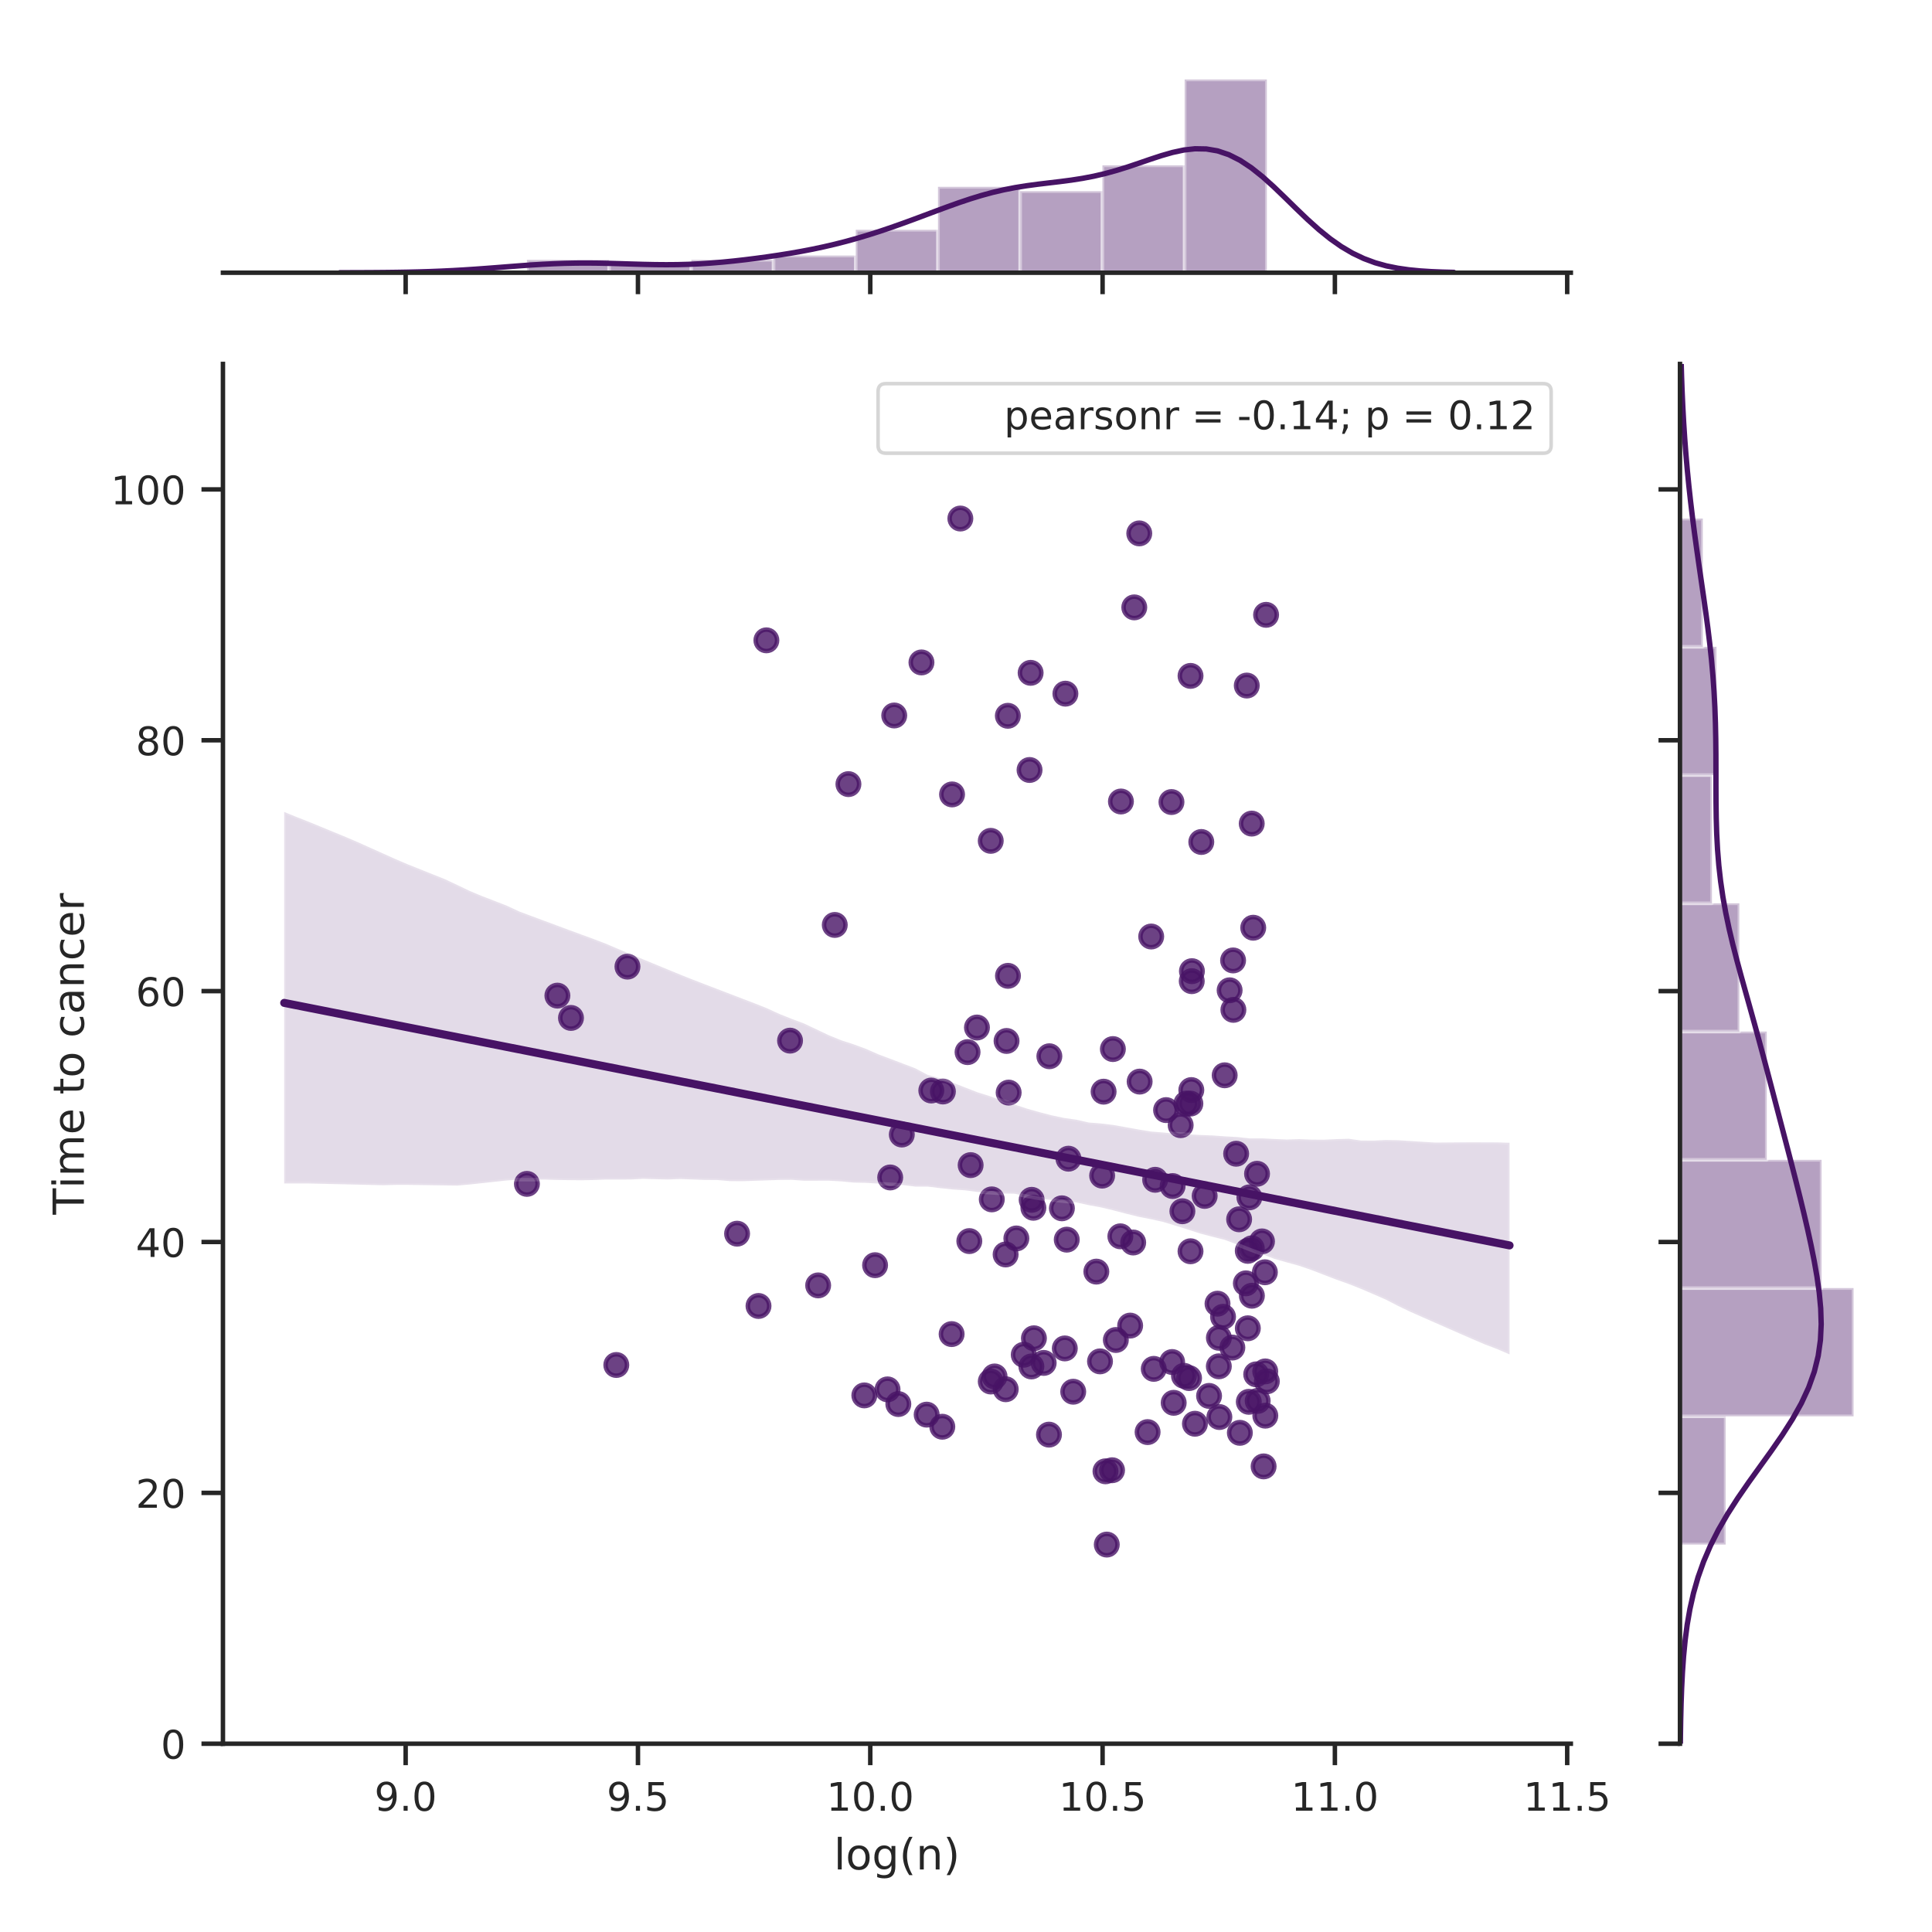 <?xml version="1.0" encoding="utf-8" standalone="no"?>
<!DOCTYPE svg PUBLIC "-//W3C//DTD SVG 1.1//EN"
  "http://www.w3.org/Graphics/SVG/1.1/DTD/svg11.dtd">
<!-- Created with matplotlib (http://matplotlib.org/) -->
<svg height="432pt" version="1.1" viewBox="0 0 432 432" width="432pt" xmlns="http://www.w3.org/2000/svg" xmlns:xlink="http://www.w3.org/1999/xlink">
 <defs>
  <style type="text/css">
*{stroke-linecap:butt;stroke-linejoin:round;}
  </style>
 </defs>
 <g id="figure_1">
  <g id="patch_1">
   <path d="M 0 432 
L 432 432 
L 432 0 
L 0 0 
z
" style="fill:#ffffff;"/>
  </g>
  <g id="axes_1">
   <g id="patch_2">
    <path d="M 49.85 389.9 
L 351.241 389.9 
L 351.241 81.383 
L 49.85 81.383 
z
" style="fill:#ffffff;"/>
   </g>
   <g id="matplotlib.axis_1">
    <g id="xtick_1">
     <g id="line2d_1">
      <defs>
       <path d="M 0 0 
L 0 4.8 
" id="m97aec07588" style="stroke:#262626;"/>
      </defs>
      <g>
       <use style="fill:#262626;stroke:#262626;" x="90.705" xlink:href="#m97aec07588" y="389.9"/>
      </g>
     </g>
     <g id="text_1">
      <!-- 9.0 -->
      <defs>
       <path d="M 10.984 1.516 
L 10.984 10.5 
Q 14.703 8.734 18.5 7.812 
Q 22.312 6.891 25.984 6.891 
Q 35.75 6.891 40.891 13.453 
Q 46.047 20.016 46.781 33.406 
Q 43.953 29.203 39.594 26.953 
Q 35.25 24.703 29.984 24.703 
Q 19.047 24.703 12.672 31.312 
Q 6.297 37.938 6.297 49.422 
Q 6.297 60.641 12.938 67.422 
Q 19.578 74.219 30.609 74.219 
Q 43.266 74.219 49.922 64.516 
Q 56.594 54.828 56.594 36.375 
Q 56.594 19.141 48.406 8.859 
Q 40.234 -1.422 26.422 -1.422 
Q 22.703 -1.422 18.891 -0.688 
Q 15.094 0.047 10.984 1.516 
z
M 30.609 32.422 
Q 37.25 32.422 41.125 36.953 
Q 45.016 41.5 45.016 49.422 
Q 45.016 57.281 41.125 61.844 
Q 37.25 66.406 30.609 66.406 
Q 23.969 66.406 20.094 61.844 
Q 16.219 57.281 16.219 49.422 
Q 16.219 41.5 20.094 36.953 
Q 23.969 32.422 30.609 32.422 
z
" id="DejaVuSans-39"/>
       <path d="M 10.688 12.406 
L 21 12.406 
L 21 0 
L 10.688 0 
z
" id="DejaVuSans-2e"/>
       <path d="M 31.781 66.406 
Q 24.172 66.406 20.328 58.906 
Q 16.5 51.422 16.5 36.375 
Q 16.5 21.391 20.328 13.891 
Q 24.172 6.391 31.781 6.391 
Q 39.453 6.391 43.281 13.891 
Q 47.125 21.391 47.125 36.375 
Q 47.125 51.422 43.281 58.906 
Q 39.453 66.406 31.781 66.406 
z
M 31.781 74.219 
Q 44.047 74.219 50.516 64.516 
Q 56.984 54.828 56.984 36.375 
Q 56.984 17.969 50.516 8.266 
Q 44.047 -1.422 31.781 -1.422 
Q 19.531 -1.422 13.062 8.266 
Q 6.594 17.969 6.594 36.375 
Q 6.594 54.828 13.062 64.516 
Q 19.531 74.219 31.781 74.219 
z
" id="DejaVuSans-30"/>
      </defs>
      <g style="fill:#262626;" transform="translate(83.707 404.887)scale(0.088 -0.088)">
       <use xlink:href="#DejaVuSans-39"/>
       <use x="63.623" xlink:href="#DejaVuSans-2e"/>
       <use x="95.41" xlink:href="#DejaVuSans-30"/>
      </g>
     </g>
    </g>
    <g id="xtick_2">
     <g id="line2d_2">
      <g>
       <use style="fill:#262626;stroke:#262626;" x="142.649" xlink:href="#m97aec07588" y="389.9"/>
      </g>
     </g>
     <g id="text_2">
      <!-- 9.5 -->
      <defs>
       <path d="M 10.797 72.906 
L 49.516 72.906 
L 49.516 64.594 
L 19.828 64.594 
L 19.828 46.734 
Q 21.969 47.469 24.109 47.828 
Q 26.266 48.188 28.422 48.188 
Q 40.625 48.188 47.75 41.5 
Q 54.891 34.812 54.891 23.391 
Q 54.891 11.625 47.562 5.094 
Q 40.234 -1.422 26.906 -1.422 
Q 22.312 -1.422 17.547 -0.641 
Q 12.797 0.141 7.719 1.703 
L 7.719 11.625 
Q 12.109 9.234 16.797 8.062 
Q 21.484 6.891 26.703 6.891 
Q 35.156 6.891 40.078 11.328 
Q 45.016 15.766 45.016 23.391 
Q 45.016 31 40.078 35.438 
Q 35.156 39.891 26.703 39.891 
Q 22.75 39.891 18.812 39.016 
Q 14.891 38.141 10.797 36.281 
z
" id="DejaVuSans-35"/>
      </defs>
      <g style="fill:#262626;" transform="translate(135.652 404.887)scale(0.088 -0.088)">
       <use xlink:href="#DejaVuSans-39"/>
       <use x="63.623" xlink:href="#DejaVuSans-2e"/>
       <use x="95.41" xlink:href="#DejaVuSans-35"/>
      </g>
     </g>
    </g>
    <g id="xtick_3">
     <g id="line2d_3">
      <g>
       <use style="fill:#262626;stroke:#262626;" x="194.594" xlink:href="#m97aec07588" y="389.9"/>
      </g>
     </g>
     <g id="text_3">
      <!-- 10.0 -->
      <defs>
       <path d="M 12.406 8.297 
L 28.516 8.297 
L 28.516 63.922 
L 10.984 60.406 
L 10.984 69.391 
L 28.422 72.906 
L 38.281 72.906 
L 38.281 8.297 
L 54.391 8.297 
L 54.391 0 
L 12.406 0 
z
" id="DejaVuSans-31"/>
      </defs>
      <g style="fill:#262626;" transform="translate(184.797 404.887)scale(0.088 -0.088)">
       <use xlink:href="#DejaVuSans-31"/>
       <use x="63.623" xlink:href="#DejaVuSans-30"/>
       <use x="127.246" xlink:href="#DejaVuSans-2e"/>
       <use x="159.033" xlink:href="#DejaVuSans-30"/>
      </g>
     </g>
    </g>
    <g id="xtick_4">
     <g id="line2d_4">
      <g>
       <use style="fill:#262626;stroke:#262626;" x="246.539" xlink:href="#m97aec07588" y="389.9"/>
      </g>
     </g>
     <g id="text_4">
      <!-- 10.5 -->
      <g style="fill:#262626;" transform="translate(236.742 404.887)scale(0.088 -0.088)">
       <use xlink:href="#DejaVuSans-31"/>
       <use x="63.623" xlink:href="#DejaVuSans-30"/>
       <use x="127.246" xlink:href="#DejaVuSans-2e"/>
       <use x="159.033" xlink:href="#DejaVuSans-35"/>
      </g>
     </g>
    </g>
    <g id="xtick_5">
     <g id="line2d_5">
      <g>
       <use style="fill:#262626;stroke:#262626;" x="298.484" xlink:href="#m97aec07588" y="389.9"/>
      </g>
     </g>
     <g id="text_5">
      <!-- 11.0 -->
      <g style="fill:#262626;" transform="translate(288.687 404.887)scale(0.088 -0.088)">
       <use xlink:href="#DejaVuSans-31"/>
       <use x="63.623" xlink:href="#DejaVuSans-31"/>
       <use x="127.246" xlink:href="#DejaVuSans-2e"/>
       <use x="159.033" xlink:href="#DejaVuSans-30"/>
      </g>
     </g>
    </g>
    <g id="xtick_6">
     <g id="line2d_6">
      <g>
       <use style="fill:#262626;stroke:#262626;" x="350.428" xlink:href="#m97aec07588" y="389.9"/>
      </g>
     </g>
     <g id="text_6">
      <!-- 11.5 -->
      <g style="fill:#262626;" transform="translate(340.632 404.887)scale(0.088 -0.088)">
       <use xlink:href="#DejaVuSans-31"/>
       <use x="63.623" xlink:href="#DejaVuSans-31"/>
       <use x="127.246" xlink:href="#DejaVuSans-2e"/>
       <use x="159.033" xlink:href="#DejaVuSans-35"/>
      </g>
     </g>
    </g>
    <g id="text_7">
     <!-- log(n) -->
     <defs>
      <path d="M 9.422 75.984 
L 18.406 75.984 
L 18.406 0 
L 9.422 0 
z
" id="DejaVuSans-6c"/>
      <path d="M 30.609 48.391 
Q 23.391 48.391 19.188 42.75 
Q 14.984 37.109 14.984 27.297 
Q 14.984 17.484 19.156 11.844 
Q 23.344 6.203 30.609 6.203 
Q 37.797 6.203 41.984 11.859 
Q 46.188 17.531 46.188 27.297 
Q 46.188 37.016 41.984 42.703 
Q 37.797 48.391 30.609 48.391 
z
M 30.609 56 
Q 42.328 56 49.016 48.375 
Q 55.719 40.766 55.719 27.297 
Q 55.719 13.875 49.016 6.219 
Q 42.328 -1.422 30.609 -1.422 
Q 18.844 -1.422 12.172 6.219 
Q 5.516 13.875 5.516 27.297 
Q 5.516 40.766 12.172 48.375 
Q 18.844 56 30.609 56 
z
" id="DejaVuSans-6f"/>
      <path d="M 45.406 27.984 
Q 45.406 37.75 41.375 43.109 
Q 37.359 48.484 30.078 48.484 
Q 22.859 48.484 18.828 43.109 
Q 14.797 37.75 14.797 27.984 
Q 14.797 18.266 18.828 12.891 
Q 22.859 7.516 30.078 7.516 
Q 37.359 7.516 41.375 12.891 
Q 45.406 18.266 45.406 27.984 
z
M 54.391 6.781 
Q 54.391 -7.172 48.188 -13.984 
Q 42 -20.797 29.203 -20.797 
Q 24.469 -20.797 20.266 -20.094 
Q 16.062 -19.391 12.109 -17.922 
L 12.109 -9.188 
Q 16.062 -11.328 19.922 -12.344 
Q 23.781 -13.375 27.781 -13.375 
Q 36.625 -13.375 41.016 -8.766 
Q 45.406 -4.156 45.406 5.172 
L 45.406 9.625 
Q 42.625 4.781 38.281 2.391 
Q 33.938 0 27.875 0 
Q 17.828 0 11.672 7.656 
Q 5.516 15.328 5.516 27.984 
Q 5.516 40.672 11.672 48.328 
Q 17.828 56 27.875 56 
Q 33.938 56 38.281 53.609 
Q 42.625 51.219 45.406 46.391 
L 45.406 54.688 
L 54.391 54.688 
z
" id="DejaVuSans-67"/>
      <path d="M 31 75.875 
Q 24.469 64.656 21.281 53.656 
Q 18.109 42.672 18.109 31.391 
Q 18.109 20.125 21.312 9.062 
Q 24.516 -2 31 -13.188 
L 23.188 -13.188 
Q 15.875 -1.703 12.234 9.375 
Q 8.594 20.453 8.594 31.391 
Q 8.594 42.281 12.203 53.312 
Q 15.828 64.359 23.188 75.875 
z
" id="DejaVuSans-28"/>
      <path d="M 54.891 33.016 
L 54.891 0 
L 45.906 0 
L 45.906 32.719 
Q 45.906 40.484 42.875 44.328 
Q 39.844 48.188 33.797 48.188 
Q 26.516 48.188 22.312 43.547 
Q 18.109 38.922 18.109 30.906 
L 18.109 0 
L 9.078 0 
L 9.078 54.688 
L 18.109 54.688 
L 18.109 46.188 
Q 21.344 51.125 25.703 53.562 
Q 30.078 56 35.797 56 
Q 45.219 56 50.047 50.172 
Q 54.891 44.344 54.891 33.016 
z
" id="DejaVuSans-6e"/>
      <path d="M 8.016 75.875 
L 15.828 75.875 
Q 23.141 64.359 26.781 53.312 
Q 30.422 42.281 30.422 31.391 
Q 30.422 20.453 26.781 9.375 
Q 23.141 -1.703 15.828 -13.188 
L 8.016 -13.188 
Q 14.5 -2 17.703 9.062 
Q 20.906 20.125 20.906 31.391 
Q 20.906 42.672 17.703 53.656 
Q 14.5 64.656 8.016 75.875 
z
" id="DejaVuSans-29"/>
     </defs>
     <g style="fill:#262626;" transform="translate(186.44 418.011)scale(0.096 -0.096)">
      <use xlink:href="#DejaVuSans-6c"/>
      <use x="27.783" xlink:href="#DejaVuSans-6f"/>
      <use x="88.965" xlink:href="#DejaVuSans-67"/>
      <use x="152.441" xlink:href="#DejaVuSans-28"/>
      <use x="191.455" xlink:href="#DejaVuSans-6e"/>
      <use x="254.834" xlink:href="#DejaVuSans-29"/>
     </g>
    </g>
   </g>
   <g id="matplotlib.axis_2">
    <g id="ytick_1">
     <g id="line2d_7">
      <defs>
       <path d="M 0 0 
L -4.8 0 
" id="m311f6f5c91" style="stroke:#262626;"/>
      </defs>
      <g>
       <use style="fill:#262626;stroke:#262626;" x="49.85" xlink:href="#m311f6f5c91" y="389.9"/>
      </g>
     </g>
     <g id="text_8">
      <!-- 0 -->
      <g style="fill:#262626;" transform="translate(35.951 393.243)scale(0.088 -0.088)">
       <use xlink:href="#DejaVuSans-30"/>
      </g>
     </g>
    </g>
    <g id="ytick_2">
     <g id="line2d_8">
      <g>
       <use style="fill:#262626;stroke:#262626;" x="49.85" xlink:href="#m311f6f5c91" y="333.806"/>
      </g>
     </g>
     <g id="text_9">
      <!-- 20 -->
      <defs>
       <path d="M 19.188 8.297 
L 53.609 8.297 
L 53.609 0 
L 7.328 0 
L 7.328 8.297 
Q 12.938 14.109 22.625 23.891 
Q 32.328 33.688 34.812 36.531 
Q 39.547 41.844 41.422 45.531 
Q 43.312 49.219 43.312 52.781 
Q 43.312 58.594 39.234 62.25 
Q 35.156 65.922 28.609 65.922 
Q 23.969 65.922 18.812 64.312 
Q 13.672 62.703 7.812 59.422 
L 7.812 69.391 
Q 13.766 71.781 18.938 73 
Q 24.125 74.219 28.422 74.219 
Q 39.75 74.219 46.484 68.547 
Q 53.219 62.891 53.219 53.422 
Q 53.219 48.922 51.531 44.891 
Q 49.859 40.875 45.406 35.406 
Q 44.188 33.984 37.641 27.219 
Q 31.109 20.453 19.188 8.297 
z
" id="DejaVuSans-32"/>
      </defs>
      <g style="fill:#262626;" transform="translate(30.352 337.149)scale(0.088 -0.088)">
       <use xlink:href="#DejaVuSans-32"/>
       <use x="63.623" xlink:href="#DejaVuSans-30"/>
      </g>
     </g>
    </g>
    <g id="ytick_3">
     <g id="line2d_9">
      <g>
       <use style="fill:#262626;stroke:#262626;" x="49.85" xlink:href="#m311f6f5c91" y="277.712"/>
      </g>
     </g>
     <g id="text_10">
      <!-- 40 -->
      <defs>
       <path d="M 37.797 64.312 
L 12.891 25.391 
L 37.797 25.391 
z
M 35.203 72.906 
L 47.609 72.906 
L 47.609 25.391 
L 58.016 25.391 
L 58.016 17.188 
L 47.609 17.188 
L 47.609 0 
L 37.797 0 
L 37.797 17.188 
L 4.891 17.188 
L 4.891 26.703 
z
" id="DejaVuSans-34"/>
      </defs>
      <g style="fill:#262626;" transform="translate(30.352 281.055)scale(0.088 -0.088)">
       <use xlink:href="#DejaVuSans-34"/>
       <use x="63.623" xlink:href="#DejaVuSans-30"/>
      </g>
     </g>
    </g>
    <g id="ytick_4">
     <g id="line2d_10">
      <g>
       <use style="fill:#262626;stroke:#262626;" x="49.85" xlink:href="#m311f6f5c91" y="221.618"/>
      </g>
     </g>
     <g id="text_11">
      <!-- 60 -->
      <defs>
       <path d="M 33.016 40.375 
Q 26.375 40.375 22.484 35.828 
Q 18.609 31.297 18.609 23.391 
Q 18.609 15.531 22.484 10.953 
Q 26.375 6.391 33.016 6.391 
Q 39.656 6.391 43.531 10.953 
Q 47.406 15.531 47.406 23.391 
Q 47.406 31.297 43.531 35.828 
Q 39.656 40.375 33.016 40.375 
z
M 52.594 71.297 
L 52.594 62.312 
Q 48.875 64.062 45.094 64.984 
Q 41.312 65.922 37.594 65.922 
Q 27.828 65.922 22.672 59.328 
Q 17.531 52.734 16.797 39.406 
Q 19.672 43.656 24.016 45.922 
Q 28.375 48.188 33.594 48.188 
Q 44.578 48.188 50.953 41.516 
Q 57.328 34.859 57.328 23.391 
Q 57.328 12.156 50.688 5.359 
Q 44.047 -1.422 33.016 -1.422 
Q 20.359 -1.422 13.672 8.266 
Q 6.984 17.969 6.984 36.375 
Q 6.984 53.656 15.188 63.938 
Q 23.391 74.219 37.203 74.219 
Q 40.922 74.219 44.703 73.484 
Q 48.484 72.75 52.594 71.297 
z
" id="DejaVuSans-36"/>
      </defs>
      <g style="fill:#262626;" transform="translate(30.352 224.961)scale(0.088 -0.088)">
       <use xlink:href="#DejaVuSans-36"/>
       <use x="63.623" xlink:href="#DejaVuSans-30"/>
      </g>
     </g>
    </g>
    <g id="ytick_5">
     <g id="line2d_11">
      <g>
       <use style="fill:#262626;stroke:#262626;" x="49.85" xlink:href="#m311f6f5c91" y="165.524"/>
      </g>
     </g>
     <g id="text_12">
      <!-- 80 -->
      <defs>
       <path d="M 31.781 34.625 
Q 24.75 34.625 20.719 30.859 
Q 16.703 27.094 16.703 20.516 
Q 16.703 13.922 20.719 10.156 
Q 24.75 6.391 31.781 6.391 
Q 38.812 6.391 42.859 10.172 
Q 46.922 13.969 46.922 20.516 
Q 46.922 27.094 42.891 30.859 
Q 38.875 34.625 31.781 34.625 
z
M 21.922 38.812 
Q 15.578 40.375 12.031 44.719 
Q 8.5 49.078 8.5 55.328 
Q 8.5 64.062 14.719 69.141 
Q 20.953 74.219 31.781 74.219 
Q 42.672 74.219 48.875 69.141 
Q 55.078 64.062 55.078 55.328 
Q 55.078 49.078 51.531 44.719 
Q 48 40.375 41.703 38.812 
Q 48.828 37.156 52.797 32.312 
Q 56.781 27.484 56.781 20.516 
Q 56.781 9.906 50.312 4.234 
Q 43.844 -1.422 31.781 -1.422 
Q 19.734 -1.422 13.25 4.234 
Q 6.781 9.906 6.781 20.516 
Q 6.781 27.484 10.781 32.312 
Q 14.797 37.156 21.922 38.812 
z
M 18.312 54.391 
Q 18.312 48.734 21.844 45.562 
Q 25.391 42.391 31.781 42.391 
Q 38.141 42.391 41.719 45.562 
Q 45.312 48.734 45.312 54.391 
Q 45.312 60.062 41.719 63.234 
Q 38.141 66.406 31.781 66.406 
Q 25.391 66.406 21.844 63.234 
Q 18.312 60.062 18.312 54.391 
z
" id="DejaVuSans-38"/>
      </defs>
      <g style="fill:#262626;" transform="translate(30.352 168.868)scale(0.088 -0.088)">
       <use xlink:href="#DejaVuSans-38"/>
       <use x="63.623" xlink:href="#DejaVuSans-30"/>
      </g>
     </g>
    </g>
    <g id="ytick_6">
     <g id="line2d_12">
      <g>
       <use style="fill:#262626;stroke:#262626;" x="49.85" xlink:href="#m311f6f5c91" y="109.43"/>
      </g>
     </g>
     <g id="text_13">
      <!-- 100 -->
      <g style="fill:#262626;" transform="translate(24.753 112.774)scale(0.088 -0.088)">
       <use xlink:href="#DejaVuSans-31"/>
       <use x="63.623" xlink:href="#DejaVuSans-30"/>
       <use x="127.246" xlink:href="#DejaVuSans-30"/>
      </g>
     </g>
    </g>
    <g id="text_14">
     <!-- Time to cancer -->
     <defs>
      <path d="M -0.297 72.906 
L 61.375 72.906 
L 61.375 64.594 
L 35.5 64.594 
L 35.5 0 
L 25.594 0 
L 25.594 64.594 
L -0.297 64.594 
z
" id="DejaVuSans-54"/>
      <path d="M 9.422 54.688 
L 18.406 54.688 
L 18.406 0 
L 9.422 0 
z
M 9.422 75.984 
L 18.406 75.984 
L 18.406 64.594 
L 9.422 64.594 
z
" id="DejaVuSans-69"/>
      <path d="M 52 44.188 
Q 55.375 50.25 60.062 53.125 
Q 64.75 56 71.094 56 
Q 79.641 56 84.281 50.016 
Q 88.922 44.047 88.922 33.016 
L 88.922 0 
L 79.891 0 
L 79.891 32.719 
Q 79.891 40.578 77.094 44.375 
Q 74.312 48.188 68.609 48.188 
Q 61.625 48.188 57.562 43.547 
Q 53.516 38.922 53.516 30.906 
L 53.516 0 
L 44.484 0 
L 44.484 32.719 
Q 44.484 40.625 41.703 44.406 
Q 38.922 48.188 33.109 48.188 
Q 26.219 48.188 22.156 43.531 
Q 18.109 38.875 18.109 30.906 
L 18.109 0 
L 9.078 0 
L 9.078 54.688 
L 18.109 54.688 
L 18.109 46.188 
Q 21.188 51.219 25.484 53.609 
Q 29.781 56 35.688 56 
Q 41.656 56 45.828 52.969 
Q 50 49.953 52 44.188 
z
" id="DejaVuSans-6d"/>
      <path d="M 56.203 29.594 
L 56.203 25.203 
L 14.891 25.203 
Q 15.484 15.922 20.484 11.062 
Q 25.484 6.203 34.422 6.203 
Q 39.594 6.203 44.453 7.469 
Q 49.312 8.734 54.109 11.281 
L 54.109 2.781 
Q 49.266 0.734 44.188 -0.344 
Q 39.109 -1.422 33.891 -1.422 
Q 20.797 -1.422 13.156 6.188 
Q 5.516 13.812 5.516 26.812 
Q 5.516 40.234 12.766 48.109 
Q 20.016 56 32.328 56 
Q 43.359 56 49.781 48.891 
Q 56.203 41.797 56.203 29.594 
z
M 47.219 32.234 
Q 47.125 39.594 43.094 43.984 
Q 39.062 48.391 32.422 48.391 
Q 24.906 48.391 20.391 44.141 
Q 15.875 39.891 15.188 32.172 
z
" id="DejaVuSans-65"/>
      <path id="DejaVuSans-20"/>
      <path d="M 18.312 70.219 
L 18.312 54.688 
L 36.812 54.688 
L 36.812 47.703 
L 18.312 47.703 
L 18.312 18.016 
Q 18.312 11.328 20.141 9.422 
Q 21.969 7.516 27.594 7.516 
L 36.812 7.516 
L 36.812 0 
L 27.594 0 
Q 17.188 0 13.234 3.875 
Q 9.281 7.766 9.281 18.016 
L 9.281 47.703 
L 2.688 47.703 
L 2.688 54.688 
L 9.281 54.688 
L 9.281 70.219 
z
" id="DejaVuSans-74"/>
      <path d="M 48.781 52.594 
L 48.781 44.188 
Q 44.969 46.297 41.141 47.344 
Q 37.312 48.391 33.406 48.391 
Q 24.656 48.391 19.812 42.844 
Q 14.984 37.312 14.984 27.297 
Q 14.984 17.281 19.812 11.734 
Q 24.656 6.203 33.406 6.203 
Q 37.312 6.203 41.141 7.25 
Q 44.969 8.297 48.781 10.406 
L 48.781 2.094 
Q 45.016 0.344 40.984 -0.531 
Q 36.969 -1.422 32.422 -1.422 
Q 20.062 -1.422 12.781 6.344 
Q 5.516 14.109 5.516 27.297 
Q 5.516 40.672 12.859 48.328 
Q 20.219 56 33.016 56 
Q 37.156 56 41.109 55.141 
Q 45.062 54.297 48.781 52.594 
z
" id="DejaVuSans-63"/>
      <path d="M 34.281 27.484 
Q 23.391 27.484 19.188 25 
Q 14.984 22.516 14.984 16.5 
Q 14.984 11.719 18.141 8.906 
Q 21.297 6.109 26.703 6.109 
Q 34.188 6.109 38.703 11.406 
Q 43.219 16.703 43.219 25.484 
L 43.219 27.484 
z
M 52.203 31.203 
L 52.203 0 
L 43.219 0 
L 43.219 8.297 
Q 40.141 3.328 35.547 0.953 
Q 30.953 -1.422 24.312 -1.422 
Q 15.922 -1.422 10.953 3.297 
Q 6 8.016 6 15.922 
Q 6 25.141 12.172 29.828 
Q 18.359 34.516 30.609 34.516 
L 43.219 34.516 
L 43.219 35.406 
Q 43.219 41.609 39.141 45 
Q 35.062 48.391 27.688 48.391 
Q 23 48.391 18.547 47.266 
Q 14.109 46.141 10.016 43.891 
L 10.016 52.203 
Q 14.938 54.109 19.578 55.047 
Q 24.219 56 28.609 56 
Q 40.484 56 46.344 49.844 
Q 52.203 43.703 52.203 31.203 
z
" id="DejaVuSans-61"/>
      <path d="M 41.109 46.297 
Q 39.594 47.172 37.812 47.578 
Q 36.031 48 33.891 48 
Q 26.266 48 22.188 43.047 
Q 18.109 38.094 18.109 28.812 
L 18.109 0 
L 9.078 0 
L 9.078 54.688 
L 18.109 54.688 
L 18.109 46.188 
Q 20.953 51.172 25.484 53.578 
Q 30.031 56 36.531 56 
Q 37.453 56 38.578 55.875 
Q 39.703 55.766 41.062 55.516 
z
" id="DejaVuSans-72"/>
     </defs>
     <g style="fill:#262626;" transform="translate(18.756 271.592)rotate(-90)scale(0.096 -0.096)">
      <use xlink:href="#DejaVuSans-54"/>
      <use x="61.037" xlink:href="#DejaVuSans-69"/>
      <use x="88.82" xlink:href="#DejaVuSans-6d"/>
      <use x="186.232" xlink:href="#DejaVuSans-65"/>
      <use x="247.756" xlink:href="#DejaVuSans-20"/>
      <use x="279.543" xlink:href="#DejaVuSans-74"/>
      <use x="318.752" xlink:href="#DejaVuSans-6f"/>
      <use x="379.934" xlink:href="#DejaVuSans-20"/>
      <use x="411.721" xlink:href="#DejaVuSans-63"/>
      <use x="466.701" xlink:href="#DejaVuSans-61"/>
      <use x="527.98" xlink:href="#DejaVuSans-6e"/>
      <use x="591.359" xlink:href="#DejaVuSans-63"/>
      <use x="646.34" xlink:href="#DejaVuSans-65"/>
      <use x="707.863" xlink:href="#DejaVuSans-72"/>
     </g>
    </g>
   </g>
   <g id="PathCollection_1">
    <defs>
     <path d="M 0 2.4 
C 0.636 2.4 1.247 2.147 1.697 1.697 
C 2.147 1.247 2.4 0.636 2.4 0 
C 2.4 -0.636 2.147 -1.247 1.697 -1.697 
C 1.247 -2.147 0.636 -2.4 0 -2.4 
C -0.636 -2.4 -1.247 -2.147 -1.697 -1.697 
C -2.147 -1.247 -2.4 -0.636 -2.4 0 
C -2.4 0.636 -2.147 1.247 -1.697 1.697 
C -1.247 2.147 -0.636 2.4 0 2.4 
z
" id="m3fb96fb711" style="stroke:#471365;stroke-opacity:0.8;"/>
    </defs>
    <g clip-path="url(#p0bd1571489)">
     <use style="fill:#471365;fill-opacity:0.8;stroke:#471365;stroke-opacity:0.8;" x="230.451" xlink:href="#m3fb96fb711" y="150.448"/>
     <use style="fill:#471365;fill-opacity:0.8;stroke:#471365;stroke-opacity:0.8;" x="212.881" xlink:href="#m3fb96fb711" y="177.634"/>
     <use style="fill:#471365;fill-opacity:0.8;stroke:#471365;stroke-opacity:0.8;" x="214.737" xlink:href="#m3fb96fb711" y="115.946"/>
     <use style="fill:#471365;fill-opacity:0.8;stroke:#471365;stroke-opacity:0.8;" x="266.206" xlink:href="#m3fb96fb711" y="151.132"/>
     <use style="fill:#471365;fill-opacity:0.8;stroke:#471365;stroke-opacity:0.8;" x="257.41" xlink:href="#m3fb96fb711" y="209.408"/>
     <use style="fill:#471365;fill-opacity:0.8;stroke:#471365;stroke-opacity:0.8;" x="117.82" xlink:href="#m3fb96fb711" y="264.718"/>
     <use style="fill:#471365;fill-opacity:0.8;stroke:#471365;stroke-opacity:0.8;" x="230.684" xlink:href="#m3fb96fb711" y="268.284"/>
     <use style="fill:#471365;fill-opacity:0.8;stroke:#471365;stroke-opacity:0.8;" x="230.621" xlink:href="#m3fb96fb711" y="305.544"/>
     <use style="fill:#471365;fill-opacity:0.8;stroke:#471365;stroke-opacity:0.8;" x="276.405" xlink:href="#m3fb96fb711" y="257.979"/>
     <use style="fill:#471365;fill-opacity:0.8;stroke:#471365;stroke-opacity:0.8;" x="272.534" xlink:href="#m3fb96fb711" y="305.513"/>
     <use style="fill:#471365;fill-opacity:0.8;stroke:#471365;stroke-opacity:0.8;" x="282.183" xlink:href="#m3fb96fb711" y="277.581"/>
     <use style="fill:#471365;fill-opacity:0.8;stroke:#471365;stroke-opacity:0.8;" x="272.653" xlink:href="#m3fb96fb711" y="316.855"/>
     <use style="fill:#471365;fill-opacity:0.8;stroke:#471365;stroke-opacity:0.8;" x="269.367" xlink:href="#m3fb96fb711" y="267.408"/>
     <use style="fill:#471365;fill-opacity:0.8;stroke:#471365;stroke-opacity:0.8;" x="207.205" xlink:href="#m3fb96fb711" y="316.317"/>
     <use style="fill:#471365;fill-opacity:0.8;stroke:#471365;stroke-opacity:0.8;" x="266.171" xlink:href="#m3fb96fb711" y="246.768"/>
     <use style="fill:#471365;fill-opacity:0.8;stroke:#471365;stroke-opacity:0.8;" x="193.266" xlink:href="#m3fb96fb711" y="312.014"/>
     <use style="fill:#471365;fill-opacity:0.8;stroke:#471365;stroke-opacity:0.8;" x="273.842" xlink:href="#m3fb96fb711" y="240.437"/>
     <use style="fill:#471365;fill-opacity:0.8;stroke:#471365;stroke-opacity:0.8;" x="282.547" xlink:href="#m3fb96fb711" y="327.889"/>
     <use style="fill:#471365;fill-opacity:0.8;stroke:#471365;stroke-opacity:0.8;" x="199.95" xlink:href="#m3fb96fb711" y="159.984"/>
     <use style="fill:#471365;fill-opacity:0.8;stroke:#471365;stroke-opacity:0.8;" x="186.659" xlink:href="#m3fb96fb711" y="206.819"/>
     <use style="fill:#471365;fill-opacity:0.8;stroke:#471365;stroke-opacity:0.8;" x="270.35" xlink:href="#m3fb96fb711" y="312.129"/>
     <use style="fill:#471365;fill-opacity:0.8;stroke:#471365;stroke-opacity:0.8;" x="254.741" xlink:href="#m3fb96fb711" y="119.266"/>
     <use style="fill:#471365;fill-opacity:0.8;stroke:#471365;stroke-opacity:0.8;" x="222.389" xlink:href="#m3fb96fb711" y="307.78"/>
     <use style="fill:#471365;fill-opacity:0.8;stroke:#471365;stroke-opacity:0.8;" x="262.091" xlink:href="#m3fb96fb711" y="304.553"/>
     <use style="fill:#471365;fill-opacity:0.8;stroke:#471365;stroke-opacity:0.8;" x="224.882" xlink:href="#m3fb96fb711" y="310.638"/>
     <use style="fill:#471365;fill-opacity:0.8;stroke:#471365;stroke-opacity:0.8;" x="238.227" xlink:href="#m3fb96fb711" y="155.105"/>
     <use style="fill:#471365;fill-opacity:0.8;stroke:#471365;stroke-opacity:0.8;" x="264.74" xlink:href="#m3fb96fb711" y="307.634"/>
     <use style="fill:#471365;fill-opacity:0.8;stroke:#471365;stroke-opacity:0.8;" x="253.383" xlink:href="#m3fb96fb711" y="277.827"/>
     <use style="fill:#471365;fill-opacity:0.8;stroke:#471365;stroke-opacity:0.8;" x="262.44" xlink:href="#m3fb96fb711" y="313.674"/>
     <use style="fill:#471365;fill-opacity:0.8;stroke:#471365;stroke-opacity:0.8;" x="221.764" xlink:href="#m3fb96fb711" y="268.184"/>
     <use style="fill:#471365;fill-opacity:0.8;stroke:#471365;stroke-opacity:0.8;" x="171.365" xlink:href="#m3fb96fb711" y="143.179"/>
     <use style="fill:#471365;fill-opacity:0.8;stroke:#471365;stroke-opacity:0.8;" x="189.71" xlink:href="#m3fb96fb711" y="175.329"/>
     <use style="fill:#471365;fill-opacity:0.8;stroke:#471365;stroke-opacity:0.8;" x="278.78" xlink:href="#m3fb96fb711" y="153.291"/>
     <use style="fill:#471365;fill-opacity:0.8;stroke:#471365;stroke-opacity:0.8;" x="124.633" xlink:href="#m3fb96fb711" y="222.625"/>
     <use style="fill:#471365;fill-opacity:0.8;stroke:#471365;stroke-opacity:0.8;" x="217.038" xlink:href="#m3fb96fb711" y="260.523"/>
     <use style="fill:#471365;fill-opacity:0.8;stroke:#471365;stroke-opacity:0.8;" x="127.674" xlink:href="#m3fb96fb711" y="227.612"/>
     <use style="fill:#471365;fill-opacity:0.8;stroke:#471365;stroke-opacity:0.8;" x="279.901" xlink:href="#m3fb96fb711" y="279.126"/>
     <use style="fill:#471365;fill-opacity:0.8;stroke:#471365;stroke-opacity:0.8;" x="252.703" xlink:href="#m3fb96fb711" y="296.408"/>
     <use style="fill:#471365;fill-opacity:0.8;stroke:#471365;stroke-opacity:0.8;" x="233.37" xlink:href="#m3fb96fb711" y="304.752"/>
     <use style="fill:#471365;fill-opacity:0.8;stroke:#471365;stroke-opacity:0.8;" x="247.189" xlink:href="#m3fb96fb711" y="328.988"/>
     <use style="fill:#471365;fill-opacity:0.8;stroke:#471365;stroke-opacity:0.8;" x="210.701" xlink:href="#m3fb96fb711" y="319.022"/>
     <use style="fill:#471365;fill-opacity:0.8;stroke:#471365;stroke-opacity:0.8;" x="275.788" xlink:href="#m3fb96fb711" y="225.806"/>
     <use style="fill:#471365;fill-opacity:0.8;stroke:#471365;stroke-opacity:0.8;" x="283.098" xlink:href="#m3fb96fb711" y="137.477"/>
     <use style="fill:#471365;fill-opacity:0.8;stroke:#471365;stroke-opacity:0.8;" x="225.539" xlink:href="#m3fb96fb711" y="244.309"/>
     <use style="fill:#471365;fill-opacity:0.8;stroke:#471365;stroke-opacity:0.8;" x="225.068" xlink:href="#m3fb96fb711" y="232.76"/>
     <use style="fill:#471365;fill-opacity:0.8;stroke:#471365;stroke-opacity:0.8;" x="221.534" xlink:href="#m3fb96fb711" y="188.016"/>
     <use style="fill:#471365;fill-opacity:0.8;stroke:#471365;stroke-opacity:0.8;" x="169.605" xlink:href="#m3fb96fb711" y="292.02"/>
     <use style="fill:#471365;fill-opacity:0.8;stroke:#471365;stroke-opacity:0.8;" x="279.925" xlink:href="#m3fb96fb711" y="289.73"/>
     <use style="fill:#471365;fill-opacity:0.8;stroke:#471365;stroke-opacity:0.8;" x="208.241" xlink:href="#m3fb96fb711" y="243.841"/>
     <use style="fill:#471365;fill-opacity:0.8;stroke:#471365;stroke-opacity:0.8;" x="216.348" xlink:href="#m3fb96fb711" y="235.257"/>
     <use style="fill:#471365;fill-opacity:0.8;stroke:#471365;stroke-opacity:0.8;" x="274.948" xlink:href="#m3fb96fb711" y="221.434"/>
     <use style="fill:#471365;fill-opacity:0.8;stroke:#471365;stroke-opacity:0.8;" x="216.74" xlink:href="#m3fb96fb711" y="277.512"/>
     <use style="fill:#471365;fill-opacity:0.8;stroke:#471365;stroke-opacity:0.8;" x="227.259" xlink:href="#m3fb96fb711" y="276.921"/>
     <use style="fill:#471365;fill-opacity:0.8;stroke:#471365;stroke-opacity:0.8;" x="261.943" xlink:href="#m3fb96fb711" y="179.34"/>
     <use style="fill:#471365;fill-opacity:0.8;stroke:#471365;stroke-opacity:0.8;" x="198.455" xlink:href="#m3fb96fb711" y="310.669"/>
     <use style="fill:#471365;fill-opacity:0.8;stroke:#471365;stroke-opacity:0.8;" x="195.668" xlink:href="#m3fb96fb711" y="282.899"/>
     <use style="fill:#471365;fill-opacity:0.8;stroke:#471365;stroke-opacity:0.8;" x="238.093" xlink:href="#m3fb96fb711" y="301.51"/>
     <use style="fill:#471365;fill-opacity:0.8;stroke:#471365;stroke-opacity:0.8;" x="277.07" xlink:href="#m3fb96fb711" y="272.641"/>
     <use style="fill:#471365;fill-opacity:0.8;stroke:#471365;stroke-opacity:0.8;" x="266.202" xlink:href="#m3fb96fb711" y="279.787"/>
     <use style="fill:#471365;fill-opacity:0.8;stroke:#471365;stroke-opacity:0.8;" x="248.843" xlink:href="#m3fb96fb711" y="234.574"/>
     <use style="fill:#471365;fill-opacity:0.8;stroke:#471365;stroke-opacity:0.8;" x="250.514" xlink:href="#m3fb96fb711" y="276.444"/>
     <use style="fill:#471365;fill-opacity:0.8;stroke:#471365;stroke-opacity:0.8;" x="231.188" xlink:href="#m3fb96fb711" y="299.243"/>
     <use style="fill:#471365;fill-opacity:0.8;stroke:#471365;stroke-opacity:0.8;" x="281.078" xlink:href="#m3fb96fb711" y="262.459"/>
     <use style="fill:#471365;fill-opacity:0.8;stroke:#471365;stroke-opacity:0.8;" x="234.553" xlink:href="#m3fb96fb711" y="320.789"/>
     <use style="fill:#471365;fill-opacity:0.8;stroke:#471365;stroke-opacity:0.8;" x="266.517" xlink:href="#m3fb96fb711" y="217.154"/>
     <use style="fill:#471365;fill-opacity:0.8;stroke:#471365;stroke-opacity:0.8;" x="246.768" xlink:href="#m3fb96fb711" y="244.102"/>
     <use style="fill:#471365;fill-opacity:0.8;stroke:#471365;stroke-opacity:0.8;" x="283.271" xlink:href="#m3fb96fb711" y="308.871"/>
     <use style="fill:#471365;fill-opacity:0.8;stroke:#471365;stroke-opacity:0.8;" x="279.237" xlink:href="#m3fb96fb711" y="313.451"/>
     <use style="fill:#471365;fill-opacity:0.8;stroke:#471365;stroke-opacity:0.8;" x="256.606" xlink:href="#m3fb96fb711" y="320.221"/>
     <use style="fill:#471365;fill-opacity:0.8;stroke:#471365;stroke-opacity:0.8;" x="282.909" xlink:href="#m3fb96fb711" y="306.65"/>
     <use style="fill:#471365;fill-opacity:0.8;stroke:#471365;stroke-opacity:0.8;" x="265.876" xlink:href="#m3fb96fb711" y="308.141"/>
     <use style="fill:#471365;fill-opacity:0.8;stroke:#471365;stroke-opacity:0.8;" x="201.646" xlink:href="#m3fb96fb711" y="253.684"/>
     <use style="fill:#471365;fill-opacity:0.8;stroke:#471365;stroke-opacity:0.8;" x="218.449" xlink:href="#m3fb96fb711" y="229.756"/>
     <use style="fill:#471365;fill-opacity:0.8;stroke:#471365;stroke-opacity:0.8;" x="245.144" xlink:href="#m3fb96fb711" y="284.336"/>
     <use style="fill:#471365;fill-opacity:0.8;stroke:#471365;stroke-opacity:0.8;" x="257.986" xlink:href="#m3fb96fb711" y="306.082"/>
     <use style="fill:#471365;fill-opacity:0.8;stroke:#471365;stroke-opacity:0.8;" x="281.218" xlink:href="#m3fb96fb711" y="313.243"/>
     <use style="fill:#471365;fill-opacity:0.8;stroke:#471365;stroke-opacity:0.8;" x="265.283" xlink:href="#m3fb96fb711" y="246.761"/>
     <use style="fill:#471365;fill-opacity:0.8;stroke:#471365;stroke-opacity:0.8;" x="279.365" xlink:href="#m3fb96fb711" y="267.73"/>
     <use style="fill:#471365;fill-opacity:0.8;stroke:#471365;stroke-opacity:0.8;" x="279.018" xlink:href="#m3fb96fb711" y="297.007"/>
     <use style="fill:#471365;fill-opacity:0.8;stroke:#471365;stroke-opacity:0.8;" x="238.529" xlink:href="#m3fb96fb711" y="277.19"/>
     <use style="fill:#471365;fill-opacity:0.8;stroke:#471365;stroke-opacity:0.8;" x="224.86" xlink:href="#m3fb96fb711" y="280.501"/>
     <use style="fill:#471365;fill-opacity:0.8;stroke:#471365;stroke-opacity:0.8;" x="272.547" xlink:href="#m3fb96fb711" y="299.135"/>
     <use style="fill:#471365;fill-opacity:0.8;stroke:#471365;stroke-opacity:0.8;" x="278.579" xlink:href="#m3fb96fb711" y="286.956"/>
     <use style="fill:#471365;fill-opacity:0.8;stroke:#471365;stroke-opacity:0.8;" x="225.384" xlink:href="#m3fb96fb711" y="218.199"/>
     <use style="fill:#471365;fill-opacity:0.8;stroke:#471365;stroke-opacity:0.8;" x="206.039" xlink:href="#m3fb96fb711" y="148.12"/>
     <use style="fill:#471365;fill-opacity:0.8;stroke:#471365;stroke-opacity:0.8;" x="282.83" xlink:href="#m3fb96fb711" y="284.482"/>
     <use style="fill:#471365;fill-opacity:0.8;stroke:#471365;stroke-opacity:0.8;" x="140.3" xlink:href="#m3fb96fb711" y="216.139"/>
     <use style="fill:#471365;fill-opacity:0.8;stroke:#471365;stroke-opacity:0.8;" x="275.722" xlink:href="#m3fb96fb711" y="214.756"/>
     <use style="fill:#471365;fill-opacity:0.8;stroke:#471365;stroke-opacity:0.8;" x="248.657" xlink:href="#m3fb96fb711" y="328.75"/>
     <use style="fill:#471365;fill-opacity:0.8;stroke:#471365;stroke-opacity:0.8;" x="263.999" xlink:href="#m3fb96fb711" y="251.594"/>
     <use style="fill:#471365;fill-opacity:0.8;stroke:#471365;stroke-opacity:0.8;" x="279.89" xlink:href="#m3fb96fb711" y="184.158"/>
     <use style="fill:#471365;fill-opacity:0.8;stroke:#471365;stroke-opacity:0.8;" x="245.963" xlink:href="#m3fb96fb711" y="304.407"/>
     <use style="fill:#471365;fill-opacity:0.8;stroke:#471365;stroke-opacity:0.8;" x="212.786" xlink:href="#m3fb96fb711" y="298.306"/>
     <use style="fill:#471365;fill-opacity:0.8;stroke:#471365;stroke-opacity:0.8;" x="225.358" xlink:href="#m3fb96fb711" y="160.053"/>
     <use style="fill:#471365;fill-opacity:0.8;stroke:#471365;stroke-opacity:0.8;" x="272.24" xlink:href="#m3fb96fb711" y="291.505"/>
     <use style="fill:#471365;fill-opacity:0.8;stroke:#471365;stroke-opacity:0.8;" x="264.385" xlink:href="#m3fb96fb711" y="270.835"/>
     <use style="fill:#471365;fill-opacity:0.8;stroke:#471365;stroke-opacity:0.8;" x="279.004" xlink:href="#m3fb96fb711" y="279.695"/>
     <use style="fill:#471365;fill-opacity:0.8;stroke:#471365;stroke-opacity:0.8;" x="238.911" xlink:href="#m3fb96fb711" y="259.086"/>
     <use style="fill:#471365;fill-opacity:0.8;stroke:#471365;stroke-opacity:0.8;" x="275.556" xlink:href="#m3fb96fb711" y="301.318"/>
     <use style="fill:#471365;fill-opacity:0.8;stroke:#471365;stroke-opacity:0.8;" x="262.203" xlink:href="#m3fb96fb711" y="265.202"/>
     <use style="fill:#471365;fill-opacity:0.8;stroke:#471365;stroke-opacity:0.8;" x="280.89" xlink:href="#m3fb96fb711" y="307.304"/>
     <use style="fill:#471365;fill-opacity:0.8;stroke:#471365;stroke-opacity:0.8;" x="164.814" xlink:href="#m3fb96fb711" y="275.853"/>
     <use style="fill:#471365;fill-opacity:0.8;stroke:#471365;stroke-opacity:0.8;" x="230.21" xlink:href="#m3fb96fb711" y="172.171"/>
     <use style="fill:#471365;fill-opacity:0.8;stroke:#471365;stroke-opacity:0.8;" x="234.64" xlink:href="#m3fb96fb711" y="236.18"/>
     <use style="fill:#471365;fill-opacity:0.8;stroke:#471365;stroke-opacity:0.8;" x="246.44" xlink:href="#m3fb96fb711" y="262.874"/>
     <use style="fill:#471365;fill-opacity:0.8;stroke:#471365;stroke-opacity:0.8;" x="267.19" xlink:href="#m3fb96fb711" y="318.353"/>
     <use style="fill:#471365;fill-opacity:0.8;stroke:#471365;stroke-opacity:0.8;" x="231.067" xlink:href="#m3fb96fb711" y="270.059"/>
     <use style="fill:#471365;fill-opacity:0.8;stroke:#471365;stroke-opacity:0.8;" x="247.478" xlink:href="#m3fb96fb711" y="345.371"/>
     <use style="fill:#471365;fill-opacity:0.8;stroke:#471365;stroke-opacity:0.8;" x="239.972" xlink:href="#m3fb96fb711" y="311.192"/>
     <use style="fill:#471365;fill-opacity:0.8;stroke:#471365;stroke-opacity:0.8;" x="210.836" xlink:href="#m3fb96fb711" y="244.063"/>
     <use style="fill:#471365;fill-opacity:0.8;stroke:#471365;stroke-opacity:0.8;" x="268.612" xlink:href="#m3fb96fb711" y="188.269"/>
     <use style="fill:#471365;fill-opacity:0.8;stroke:#471365;stroke-opacity:0.8;" x="254.827" xlink:href="#m3fb96fb711" y="241.85"/>
     <use style="fill:#471365;fill-opacity:0.8;stroke:#471365;stroke-opacity:0.8;" x="137.805" xlink:href="#m3fb96fb711" y="305.214"/>
     <use style="fill:#471365;fill-opacity:0.8;stroke:#471365;stroke-opacity:0.8;" x="266.38" xlink:href="#m3fb96fb711" y="243.741"/>
     <use style="fill:#471365;fill-opacity:0.8;stroke:#471365;stroke-opacity:0.8;" x="253.626" xlink:href="#m3fb96fb711" y="135.81"/>
     <use style="fill:#471365;fill-opacity:0.8;stroke:#471365;stroke-opacity:0.8;" x="280.223" xlink:href="#m3fb96fb711" y="207.441"/>
     <use style="fill:#471365;fill-opacity:0.8;stroke:#471365;stroke-opacity:0.8;" x="182.941" xlink:href="#m3fb96fb711" y="287.417"/>
     <use style="fill:#471365;fill-opacity:0.8;stroke:#471365;stroke-opacity:0.8;" x="282.925" xlink:href="#m3fb96fb711" y="316.548"/>
     <use style="fill:#471365;fill-opacity:0.8;stroke:#471365;stroke-opacity:0.8;" x="250.642" xlink:href="#m3fb96fb711" y="179.217"/>
     <use style="fill:#471365;fill-opacity:0.8;stroke:#471365;stroke-opacity:0.8;" x="228.913" xlink:href="#m3fb96fb711" y="302.924"/>
     <use style="fill:#471365;fill-opacity:0.8;stroke:#471365;stroke-opacity:0.8;" x="176.655" xlink:href="#m3fb96fb711" y="232.691"/>
     <use style="fill:#471365;fill-opacity:0.8;stroke:#471365;stroke-opacity:0.8;" x="200.869" xlink:href="#m3fb96fb711" y="313.95"/>
     <use style="fill:#471365;fill-opacity:0.8;stroke:#471365;stroke-opacity:0.8;" x="260.736" xlink:href="#m3fb96fb711" y="248.221"/>
     <use style="fill:#471365;fill-opacity:0.8;stroke:#471365;stroke-opacity:0.8;" x="199.051" xlink:href="#m3fb96fb711" y="263.281"/>
     <use style="fill:#471365;fill-opacity:0.8;stroke:#471365;stroke-opacity:0.8;" x="237.441" xlink:href="#m3fb96fb711" y="270.182"/>
     <use style="fill:#471365;fill-opacity:0.8;stroke:#471365;stroke-opacity:0.8;" x="221.538" xlink:href="#m3fb96fb711" y="308.91"/>
     <use style="fill:#471365;fill-opacity:0.8;stroke:#471365;stroke-opacity:0.8;" x="266.479" xlink:href="#m3fb96fb711" y="219.39"/>
     <use style="fill:#471365;fill-opacity:0.8;stroke:#471365;stroke-opacity:0.8;" x="249.506" xlink:href="#m3fb96fb711" y="299.627"/>
     <use style="fill:#471365;fill-opacity:0.8;stroke:#471365;stroke-opacity:0.8;" x="277.235" xlink:href="#m3fb96fb711" y="320.382"/>
     <use style="fill:#471365;fill-opacity:0.8;stroke:#471365;stroke-opacity:0.8;" x="258.295" xlink:href="#m3fb96fb711" y="263.804"/>
     <use style="fill:#471365;fill-opacity:0.8;stroke:#471365;stroke-opacity:0.8;" x="273.476" xlink:href="#m3fb96fb711" y="294.44"/>
    </g>
   </g>
   <g id="PolyCollection_1">
    <defs>
     <path d="M 63.55 -250.444 
L 63.55 -167.379 
L 66.317 -167.369 
L 69.085 -167.37 
L 71.852 -167.305 
L 74.62 -167.24 
L 77.388 -167.175 
L 80.155 -167.109 
L 82.923 -167.044 
L 85.69 -166.98 
L 88.458 -167.058 
L 91.225 -167.06 
L 93.993 -167.019 
L 96.761 -166.978 
L 99.528 -166.937 
L 102.296 -166.903 
L 105.063 -167.148 
L 107.831 -167.449 
L 110.599 -167.75 
L 113.366 -168.051 
L 116.134 -168.242 
L 118.901 -168.217 
L 121.669 -168.251 
L 124.437 -168.157 
L 127.204 -168.122 
L 129.972 -168.093 
L 132.739 -168.143 
L 135.507 -168.252 
L 138.275 -168.252 
L 141.042 -168.257 
L 143.81 -168.417 
L 146.577 -168.329 
L 149.345 -168.262 
L 152.112 -168.373 
L 154.88 -168.263 
L 157.648 -168.16 
L 160.415 -168.142 
L 163.183 -167.9 
L 165.95 -167.877 
L 168.718 -167.973 
L 171.486 -168.069 
L 174.253 -168.165 
L 177.021 -168.19 
L 179.788 -167.986 
L 182.556 -167.99 
L 185.324 -167.997 
L 188.091 -167.845 
L 190.859 -167.577 
L 193.626 -167.513 
L 196.394 -167.352 
L 199.161 -167.183 
L 201.929 -167.015 
L 204.697 -166.674 
L 207.464 -166.671 
L 210.232 -166.327 
L 212.999 -166.031 
L 215.767 -165.844 
L 218.535 -165.473 
L 221.302 -165.317 
L 224.07 -165.133 
L 226.837 -165.086 
L 229.605 -164.51 
L 232.373 -164.011 
L 235.14 -163.684 
L 237.908 -163.4 
L 240.675 -163.132 
L 243.443 -162.524 
L 246.211 -162.018 
L 248.978 -161.351 
L 251.746 -160.63 
L 254.513 -159.942 
L 257.281 -159.395 
L 260.048 -158.784 
L 262.816 -157.947 
L 265.584 -157.083 
L 268.351 -156.182 
L 271.119 -155.451 
L 273.886 -154.755 
L 276.654 -153.718 
L 279.422 -152.605 
L 282.189 -151.595 
L 284.957 -150.512 
L 287.724 -149.731 
L 290.492 -148.966 
L 293.26 -148.014 
L 296.027 -146.944 
L 298.795 -145.882 
L 301.562 -144.899 
L 304.33 -143.802 
L 307.097 -142.614 
L 309.865 -141.411 
L 312.633 -139.982 
L 315.4 -138.658 
L 318.168 -137.432 
L 320.935 -136.215 
L 323.703 -134.999 
L 326.471 -133.788 
L 329.238 -132.577 
L 332.006 -131.393 
L 334.773 -130.344 
L 337.541 -129.148 
L 337.541 -176.475 
L 337.541 -176.475 
L 334.773 -176.559 
L 332.006 -176.568 
L 329.238 -176.584 
L 326.471 -176.562 
L 323.703 -176.538 
L 320.935 -176.515 
L 318.168 -176.686 
L 315.4 -176.863 
L 312.633 -177.043 
L 309.865 -177.088 
L 307.097 -176.956 
L 304.33 -176.973 
L 301.562 -177.37 
L 298.795 -177.288 
L 296.027 -177.159 
L 293.26 -177.18 
L 290.492 -177.292 
L 287.724 -177.201 
L 284.957 -177.316 
L 282.189 -177.459 
L 279.422 -177.448 
L 276.654 -177.758 
L 273.886 -177.907 
L 271.119 -178.109 
L 268.351 -178.215 
L 265.584 -178.363 
L 262.816 -178.499 
L 260.048 -178.773 
L 257.281 -178.996 
L 254.513 -179.45 
L 251.746 -179.95 
L 248.978 -180.448 
L 246.211 -180.781 
L 243.443 -181.005 
L 240.675 -181.631 
L 237.908 -182.027 
L 235.14 -182.613 
L 232.373 -183.333 
L 229.605 -184.117 
L 226.837 -185.021 
L 224.07 -185.883 
L 221.302 -186.904 
L 218.535 -187.772 
L 215.767 -188.853 
L 212.999 -189.932 
L 210.232 -190.883 
L 207.464 -191.633 
L 204.697 -193.106 
L 201.929 -194.166 
L 199.161 -195.212 
L 196.394 -196.257 
L 193.626 -197.475 
L 190.859 -198.494 
L 188.091 -199.394 
L 185.324 -200.52 
L 182.556 -201.833 
L 179.788 -203.135 
L 177.021 -204.179 
L 174.253 -205.28 
L 171.486 -206.554 
L 168.718 -207.658 
L 165.95 -208.715 
L 163.183 -209.776 
L 160.415 -210.835 
L 157.648 -211.896 
L 154.88 -212.961 
L 152.112 -214.066 
L 149.345 -215.204 
L 146.577 -216.342 
L 143.81 -217.48 
L 141.042 -218.618 
L 138.275 -219.786 
L 135.507 -220.97 
L 132.739 -222.03 
L 129.972 -223.04 
L 127.204 -224.059 
L 124.437 -225.088 
L 121.669 -226.117 
L 118.901 -227.146 
L 116.134 -228.177 
L 113.366 -229.466 
L 110.599 -230.551 
L 107.831 -231.612 
L 105.063 -232.766 
L 102.296 -234.089 
L 99.528 -235.394 
L 96.761 -236.502 
L 93.993 -237.608 
L 91.225 -238.712 
L 88.458 -239.896 
L 85.69 -241.137 
L 82.923 -242.379 
L 80.155 -243.62 
L 77.388 -244.809 
L 74.62 -245.951 
L 71.852 -247.089 
L 69.085 -248.226 
L 66.317 -249.314 
L 63.55 -250.444 
z
" id="m3ce2189b5d" style="stroke:#ffffff;stroke-opacity:0.15;stroke-width:0.8;"/>
    </defs>
    <g clip-path="url(#p0bd1571489)">
     <use style="fill:#471365;fill-opacity:0.15;stroke:#ffffff;stroke-opacity:0.15;stroke-width:0.8;" x="0" xlink:href="#m3ce2189b5d" y="432"/>
    </g>
   </g>
   <g id="line2d_13">
    <path clip-path="url(#p0bd1571489)" d="M 63.55 224.249 
L 66.317 224.797 
L 69.085 225.345 
L 71.852 225.892 
L 74.62 226.44 
L 77.388 226.988 
L 80.155 227.536 
L 82.923 228.083 
L 85.69 228.631 
L 88.458 229.179 
L 91.225 229.727 
L 93.993 230.274 
L 96.761 230.822 
L 99.528 231.37 
L 102.296 231.918 
L 105.063 232.465 
L 107.831 233.013 
L 110.599 233.561 
L 113.366 234.109 
L 116.134 234.656 
L 118.901 235.204 
L 121.669 235.752 
L 124.437 236.3 
L 127.204 236.847 
L 129.972 237.395 
L 132.739 237.943 
L 135.507 238.491 
L 138.275 239.039 
L 141.042 239.586 
L 143.81 240.134 
L 146.577 240.682 
L 149.345 241.23 
L 152.112 241.777 
L 154.88 242.325 
L 157.648 242.873 
L 160.415 243.421 
L 163.183 243.968 
L 165.95 244.516 
L 168.718 245.064 
L 171.486 245.612 
L 174.253 246.159 
L 177.021 246.707 
L 179.788 247.255 
L 182.556 247.803 
L 185.324 248.35 
L 188.091 248.898 
L 190.859 249.446 
L 193.626 249.994 
L 196.394 250.541 
L 199.161 251.089 
L 201.929 251.637 
L 204.697 252.185 
L 207.464 252.732 
L 210.232 253.28 
L 212.999 253.828 
L 215.767 254.376 
L 218.535 254.923 
L 221.302 255.471 
L 224.07 256.019 
L 226.837 256.567 
L 229.605 257.114 
L 232.373 257.662 
L 235.14 258.21 
L 237.908 258.758 
L 240.675 259.305 
L 243.443 259.853 
L 246.211 260.401 
L 248.978 260.949 
L 251.746 261.496 
L 254.513 262.044 
L 257.281 262.592 
L 260.048 263.14 
L 262.816 263.687 
L 265.584 264.235 
L 268.351 264.783 
L 271.119 265.331 
L 273.886 265.878 
L 276.654 266.426 
L 279.422 266.974 
L 282.189 267.522 
L 284.957 268.069 
L 287.724 268.617 
L 290.492 269.165 
L 293.26 269.713 
L 296.027 270.26 
L 298.795 270.808 
L 301.562 271.356 
L 304.33 271.904 
L 307.097 272.452 
L 309.865 272.999 
L 312.633 273.547 
L 315.4 274.095 
L 318.168 274.643 
L 320.935 275.19 
L 323.703 275.738 
L 326.471 276.286 
L 329.238 276.834 
L 332.006 277.381 
L 334.773 277.929 
L 337.541 278.477 
" style="fill:none;stroke:#471365;stroke-linecap:round;stroke-width:1.8;"/>
   </g>
   <g id="patch_3">
    <path d="M 49.85 389.9 
L 49.85 81.383 
" style="fill:none;stroke:#262626;stroke-linecap:square;stroke-linejoin:miter;"/>
   </g>
   <g id="patch_4">
    <path d="M 49.85 389.9 
L 351.241 389.9 
" style="fill:none;stroke:#262626;stroke-linecap:square;stroke-linejoin:miter;"/>
   </g>
   <g id="legend_1">
    <g id="patch_5">
     <path d="M 198.1 101.34 
L 345.081 101.34 
Q 346.841 101.34 346.841 99.58 
L 346.841 87.543 
Q 346.841 85.783 345.081 85.783 
L 198.1 85.783 
Q 196.34 85.783 196.34 87.543 
L 196.34 99.58 
Q 196.34 101.34 198.1 101.34 
z
" style="fill:#ffffff;opacity:0.8;stroke:#cccccc;stroke-linejoin:miter;stroke-width:0.8;"/>
    </g>
    <g id="line2d_14"/>
    <g id="line2d_15"/>
    <g id="text_15">
     <!-- pearsonr = -0.14; p = 0.12 -->
     <defs>
      <path d="M 18.109 8.203 
L 18.109 -20.797 
L 9.078 -20.797 
L 9.078 54.688 
L 18.109 54.688 
L 18.109 46.391 
Q 20.953 51.266 25.266 53.625 
Q 29.594 56 35.594 56 
Q 45.562 56 51.781 48.094 
Q 58.016 40.188 58.016 27.297 
Q 58.016 14.406 51.781 6.484 
Q 45.562 -1.422 35.594 -1.422 
Q 29.594 -1.422 25.266 0.953 
Q 20.953 3.328 18.109 8.203 
z
M 48.688 27.297 
Q 48.688 37.203 44.609 42.844 
Q 40.531 48.484 33.406 48.484 
Q 26.266 48.484 22.188 42.844 
Q 18.109 37.203 18.109 27.297 
Q 18.109 17.391 22.188 11.75 
Q 26.266 6.109 33.406 6.109 
Q 40.531 6.109 44.609 11.75 
Q 48.688 17.391 48.688 27.297 
z
" id="DejaVuSans-70"/>
      <path d="M 44.281 53.078 
L 44.281 44.578 
Q 40.484 46.531 36.375 47.5 
Q 32.281 48.484 27.875 48.484 
Q 21.188 48.484 17.844 46.438 
Q 14.5 44.391 14.5 40.281 
Q 14.5 37.156 16.891 35.375 
Q 19.281 33.594 26.516 31.984 
L 29.594 31.297 
Q 39.156 29.25 43.188 25.516 
Q 47.219 21.781 47.219 15.094 
Q 47.219 7.469 41.188 3.016 
Q 35.156 -1.422 24.609 -1.422 
Q 20.219 -1.422 15.453 -0.562 
Q 10.688 0.297 5.422 2 
L 5.422 11.281 
Q 10.406 8.688 15.234 7.391 
Q 20.062 6.109 24.812 6.109 
Q 31.156 6.109 34.562 8.281 
Q 37.984 10.453 37.984 14.406 
Q 37.984 18.062 35.516 20.016 
Q 33.062 21.969 24.703 23.781 
L 21.578 24.516 
Q 13.234 26.266 9.516 29.906 
Q 5.812 33.547 5.812 39.891 
Q 5.812 47.609 11.281 51.797 
Q 16.75 56 26.812 56 
Q 31.781 56 36.172 55.266 
Q 40.578 54.547 44.281 53.078 
z
" id="DejaVuSans-73"/>
      <path d="M 10.594 45.406 
L 73.188 45.406 
L 73.188 37.203 
L 10.594 37.203 
z
M 10.594 25.484 
L 73.188 25.484 
L 73.188 17.188 
L 10.594 17.188 
z
" id="DejaVuSans-3d"/>
      <path d="M 4.891 31.391 
L 31.203 31.391 
L 31.203 23.391 
L 4.891 23.391 
z
" id="DejaVuSans-2d"/>
      <path d="M 11.719 51.703 
L 22.016 51.703 
L 22.016 39.312 
L 11.719 39.312 
z
M 11.719 12.406 
L 22.016 12.406 
L 22.016 4 
L 14.016 -11.625 
L 7.719 -11.625 
L 11.719 4 
z
" id="DejaVuSans-3b"/>
     </defs>
     <g style="fill:#262626;" transform="translate(224.5 95.99)scale(0.088 -0.088)">
      <use xlink:href="#DejaVuSans-70"/>
      <use x="63.477" xlink:href="#DejaVuSans-65"/>
      <use x="125" xlink:href="#DejaVuSans-61"/>
      <use x="186.279" xlink:href="#DejaVuSans-72"/>
      <use x="227.393" xlink:href="#DejaVuSans-73"/>
      <use x="279.492" xlink:href="#DejaVuSans-6f"/>
      <use x="340.674" xlink:href="#DejaVuSans-6e"/>
      <use x="404.053" xlink:href="#DejaVuSans-72"/>
      <use x="445.166" xlink:href="#DejaVuSans-20"/>
      <use x="476.953" xlink:href="#DejaVuSans-3d"/>
      <use x="560.742" xlink:href="#DejaVuSans-20"/>
      <use x="592.529" xlink:href="#DejaVuSans-2d"/>
      <use x="628.613" xlink:href="#DejaVuSans-30"/>
      <use x="692.236" xlink:href="#DejaVuSans-2e"/>
      <use x="724.023" xlink:href="#DejaVuSans-31"/>
      <use x="787.646" xlink:href="#DejaVuSans-34"/>
      <use x="851.27" xlink:href="#DejaVuSans-3b"/>
      <use x="884.961" xlink:href="#DejaVuSans-20"/>
      <use x="916.748" xlink:href="#DejaVuSans-70"/>
      <use x="980.225" xlink:href="#DejaVuSans-20"/>
      <use x="1012.012" xlink:href="#DejaVuSans-3d"/>
      <use x="1095.801" xlink:href="#DejaVuSans-20"/>
      <use x="1127.588" xlink:href="#DejaVuSans-30"/>
      <use x="1191.211" xlink:href="#DejaVuSans-2e"/>
      <use x="1222.998" xlink:href="#DejaVuSans-31"/>
      <use x="1286.621" xlink:href="#DejaVuSans-32"/>
     </g>
    </g>
   </g>
  </g>
  <g id="axes_2">
   <g id="patch_6">
    <path d="M 49.85 60.983 
L 351.241 60.983 
L 351.241 15.6 
L 49.85 15.6 
z
" style="fill:#ffffff;"/>
   </g>
   <g id="matplotlib.axis_3">
    <g id="xtick_7">
     <g id="line2d_16">
      <g>
       <use style="fill:#262626;stroke:#262626;" x="90.705" xlink:href="#m97aec07588" y="60.983"/>
      </g>
     </g>
    </g>
    <g id="xtick_8">
     <g id="line2d_17">
      <g>
       <use style="fill:#262626;stroke:#262626;" x="142.649" xlink:href="#m97aec07588" y="60.983"/>
      </g>
     </g>
    </g>
    <g id="xtick_9">
     <g id="line2d_18">
      <g>
       <use style="fill:#262626;stroke:#262626;" x="194.594" xlink:href="#m97aec07588" y="60.983"/>
      </g>
     </g>
    </g>
    <g id="xtick_10">
     <g id="line2d_19">
      <g>
       <use style="fill:#262626;stroke:#262626;" x="246.539" xlink:href="#m97aec07588" y="60.983"/>
      </g>
     </g>
    </g>
    <g id="xtick_11">
     <g id="line2d_20">
      <g>
       <use style="fill:#262626;stroke:#262626;" x="298.484" xlink:href="#m97aec07588" y="60.983"/>
      </g>
     </g>
    </g>
    <g id="xtick_12">
     <g id="line2d_21">
      <g>
       <use style="fill:#262626;stroke:#262626;" x="350.428" xlink:href="#m97aec07588" y="60.983"/>
      </g>
     </g>
    </g>
   </g>
   <g id="matplotlib.axis_4">
    <g id="ytick_7"/>
    <g id="ytick_8"/>
   </g>
   <g id="patch_7">
    <path clip-path="url(#p640d891a36)" d="M 117.82 60.983 
L 136.203 60.983 
L 136.203 58.102 
L 117.82 58.102 
z
" style="fill:#471365;opacity:0.4;stroke:#ffffff;stroke-linejoin:miter;stroke-width:0.8;"/>
   </g>
   <g id="patch_8">
    <path clip-path="url(#p640d891a36)" d="M 136.203 60.983 
L 154.587 60.983 
L 154.587 59.062 
L 136.203 59.062 
z
" style="fill:#471365;opacity:0.4;stroke:#ffffff;stroke-linejoin:miter;stroke-width:0.8;"/>
   </g>
   <g id="patch_9">
    <path clip-path="url(#p640d891a36)" d="M 154.587 60.983 
L 172.97 60.983 
L 172.97 58.102 
L 154.587 58.102 
z
" style="fill:#471365;opacity:0.4;stroke:#ffffff;stroke-linejoin:miter;stroke-width:0.8;"/>
   </g>
   <g id="patch_10">
    <path clip-path="url(#p640d891a36)" d="M 172.97 60.983 
L 191.354 60.983 
L 191.354 57.141 
L 172.97 57.141 
z
" style="fill:#471365;opacity:0.4;stroke:#ffffff;stroke-linejoin:miter;stroke-width:0.8;"/>
   </g>
   <g id="patch_11">
    <path clip-path="url(#p640d891a36)" d="M 191.354 60.983 
L 209.737 60.983 
L 209.737 51.378 
L 191.354 51.378 
z
" style="fill:#471365;opacity:0.4;stroke:#ffffff;stroke-linejoin:miter;stroke-width:0.8;"/>
   </g>
   <g id="patch_12">
    <path clip-path="url(#p640d891a36)" d="M 209.737 60.983 
L 228.12 60.983 
L 228.12 41.773 
L 209.737 41.773 
z
" style="fill:#471365;opacity:0.4;stroke:#ffffff;stroke-linejoin:miter;stroke-width:0.8;"/>
   </g>
   <g id="patch_13">
    <path clip-path="url(#p640d891a36)" d="M 228.12 60.983 
L 246.504 60.983 
L 246.504 42.734 
L 228.12 42.734 
z
" style="fill:#471365;opacity:0.4;stroke:#ffffff;stroke-linejoin:miter;stroke-width:0.8;"/>
   </g>
   <g id="patch_14">
    <path clip-path="url(#p640d891a36)" d="M 246.504 60.983 
L 264.887 60.983 
L 264.887 36.971 
L 246.504 36.971 
z
" style="fill:#471365;opacity:0.4;stroke:#ffffff;stroke-linejoin:miter;stroke-width:0.8;"/>
   </g>
   <g id="patch_15">
    <path clip-path="url(#p640d891a36)" d="M 264.887 60.983 
L 283.271 60.983 
L 283.271 17.761 
L 264.887 17.761 
z
" style="fill:#471365;opacity:0.4;stroke:#ffffff;stroke-linejoin:miter;stroke-width:0.8;"/>
   </g>
   <g id="line2d_22">
    <path clip-path="url(#p640d891a36)" d="M 76.004 60.976 
L 78.52 60.97 
L 81.036 60.961 
L 83.552 60.948 
L 86.068 60.927 
L 88.584 60.897 
L 91.1 60.854 
L 93.616 60.796 
L 96.132 60.72 
L 98.648 60.622 
L 101.164 60.502 
L 103.68 60.359 
L 106.196 60.195 
L 108.712 60.014 
L 111.228 59.821 
L 113.744 59.623 
L 116.26 59.43 
L 118.776 59.251 
L 121.292 59.095 
L 123.808 58.969 
L 126.324 58.879 
L 128.84 58.829 
L 131.356 58.817 
L 133.872 58.841 
L 136.388 58.894 
L 138.903 58.965 
L 141.419 59.043 
L 143.935 59.115 
L 146.451 59.167 
L 148.967 59.188 
L 151.483 59.168 
L 153.999 59.101 
L 156.515 58.984 
L 159.031 58.819 
L 161.547 58.609 
L 164.063 58.359 
L 166.579 58.075 
L 169.095 57.761 
L 171.611 57.419 
L 174.127 57.048 
L 176.643 56.645 
L 179.159 56.204 
L 181.675 55.72 
L 184.191 55.187 
L 186.707 54.601 
L 189.223 53.959 
L 191.739 53.261 
L 194.255 52.508 
L 196.771 51.704 
L 199.287 50.854 
L 201.803 49.964 
L 204.319 49.045 
L 206.835 48.106 
L 209.351 47.163 
L 211.867 46.232 
L 214.383 45.334 
L 216.899 44.488 
L 219.415 43.715 
L 221.931 43.029 
L 224.447 42.441 
L 226.963 41.948 
L 229.479 41.542 
L 231.995 41.202 
L 234.511 40.9 
L 237.027 40.602 
L 239.543 40.273 
L 242.059 39.88 
L 244.575 39.399 
L 247.091 38.815 
L 249.607 38.125 
L 252.123 37.344 
L 254.639 36.498 
L 257.155 35.633 
L 259.671 34.806 
L 262.187 34.085 
L 264.703 33.545 
L 267.219 33.263 
L 269.735 33.309 
L 272.251 33.737 
L 274.767 34.582 
L 277.283 35.85 
L 279.799 37.515 
L 282.315 39.52 
L 284.831 41.782 
L 287.347 44.201 
L 289.863 46.668 
L 292.379 49.076 
L 294.895 51.333 
L 297.411 53.369 
L 299.927 55.138 
L 302.443 56.619 
L 304.959 57.816 
L 307.475 58.75 
L 309.991 59.454 
L 312.507 59.966 
L 315.023 60.327 
L 317.539 60.572 
L 320.055 60.733 
L 322.571 60.836 
L 325.087 60.899 
" style="fill:none;stroke:#471365;stroke-linecap:round;stroke-width:1.2;"/>
   </g>
   <g id="patch_16">
    <path d="M 49.85 60.983 
L 351.241 60.983 
" style="fill:none;stroke:#262626;stroke-linecap:square;stroke-linejoin:miter;"/>
   </g>
  </g>
  <g id="axes_3">
   <g id="patch_17">
    <path d="M 375.647 389.9 
L 416.4 389.9 
L 416.4 81.383 
L 375.647 81.383 
z
" style="fill:#ffffff;"/>
   </g>
   <g id="matplotlib.axis_5">
    <g id="xtick_13"/>
    <g id="xtick_14"/>
   </g>
   <g id="matplotlib.axis_6">
    <g id="ytick_9">
     <g id="line2d_23">
      <g>
       <use style="fill:#262626;stroke:#262626;" x="375.647" xlink:href="#m311f6f5c91" y="389.9"/>
      </g>
     </g>
    </g>
    <g id="ytick_10">
     <g id="line2d_24">
      <g>
       <use style="fill:#262626;stroke:#262626;" x="375.647" xlink:href="#m311f6f5c91" y="333.806"/>
      </g>
     </g>
    </g>
    <g id="ytick_11">
     <g id="line2d_25">
      <g>
       <use style="fill:#262626;stroke:#262626;" x="375.647" xlink:href="#m311f6f5c91" y="277.712"/>
      </g>
     </g>
    </g>
    <g id="ytick_12">
     <g id="line2d_26">
      <g>
       <use style="fill:#262626;stroke:#262626;" x="375.647" xlink:href="#m311f6f5c91" y="221.618"/>
      </g>
     </g>
    </g>
    <g id="ytick_13">
     <g id="line2d_27">
      <g>
       <use style="fill:#262626;stroke:#262626;" x="375.647" xlink:href="#m311f6f5c91" y="165.524"/>
      </g>
     </g>
    </g>
    <g id="ytick_14">
     <g id="line2d_28">
      <g>
       <use style="fill:#262626;stroke:#262626;" x="375.647" xlink:href="#m311f6f5c91" y="109.43"/>
      </g>
     </g>
    </g>
   </g>
   <g id="patch_18">
    <path clip-path="url(#p0d21e8b14b)" d="M 375.647 345.371 
L 385.861 345.371 
L 385.861 316.693 
L 375.647 316.693 
z
" style="fill:#471365;opacity:0.4;stroke:#ffffff;stroke-linejoin:miter;stroke-width:0.8;"/>
   </g>
   <g id="patch_19">
    <path clip-path="url(#p0d21e8b14b)" d="M 375.647 316.693 
L 414.459 316.693 
L 414.459 288.015 
L 375.647 288.015 
z
" style="fill:#471365;opacity:0.4;stroke:#ffffff;stroke-linejoin:miter;stroke-width:0.8;"/>
   </g>
   <g id="patch_20">
    <path clip-path="url(#p0d21e8b14b)" d="M 375.647 288.015 
L 407.31 288.015 
L 407.31 259.337 
L 375.647 259.337 
z
" style="fill:#471365;opacity:0.4;stroke:#ffffff;stroke-linejoin:miter;stroke-width:0.8;"/>
   </g>
   <g id="patch_21">
    <path clip-path="url(#p0d21e8b14b)" d="M 375.647 259.337 
L 395.053 259.337 
L 395.053 230.659 
L 375.647 230.659 
z
" style="fill:#471365;opacity:0.4;stroke:#ffffff;stroke-linejoin:miter;stroke-width:0.8;"/>
   </g>
   <g id="patch_22">
    <path clip-path="url(#p0d21e8b14b)" d="M 375.647 230.659 
L 388.925 230.659 
L 388.925 201.981 
L 375.647 201.981 
z
" style="fill:#471365;opacity:0.4;stroke:#ffffff;stroke-linejoin:miter;stroke-width:0.8;"/>
   </g>
   <g id="patch_23">
    <path clip-path="url(#p0d21e8b14b)" d="M 375.647 201.981 
L 382.797 201.981 
L 382.797 173.302 
L 375.647 173.302 
z
" style="fill:#471365;opacity:0.4;stroke:#ffffff;stroke-linejoin:miter;stroke-width:0.8;"/>
   </g>
   <g id="patch_24">
    <path clip-path="url(#p0d21e8b14b)" d="M 375.647 173.302 
L 383.818 173.302 
L 383.818 144.624 
L 375.647 144.624 
z
" style="fill:#471365;opacity:0.4;stroke:#ffffff;stroke-linejoin:miter;stroke-width:0.8;"/>
   </g>
   <g id="patch_25">
    <path clip-path="url(#p0d21e8b14b)" d="M 375.647 144.624 
L 380.754 144.624 
L 380.754 115.946 
L 375.647 115.946 
z
" style="fill:#471365;opacity:0.4;stroke:#ffffff;stroke-linejoin:miter;stroke-width:0.8;"/>
   </g>
   <g id="line2d_29">
    <path clip-path="url(#p0d21e8b14b)" d="M 375.656 405.751 
L 375.662 402.214 
L 375.672 398.677 
L 375.688 395.139 
L 375.714 391.602 
L 375.752 388.065 
L 375.811 384.528 
L 375.897 380.99 
L 376.023 377.453 
L 376.201 373.916 
L 376.451 370.379 
L 376.794 366.842 
L 377.258 363.304 
L 377.873 359.767 
L 378.67 356.23 
L 379.683 352.693 
L 380.938 349.155 
L 382.456 345.618 
L 384.244 342.081 
L 386.289 338.544 
L 388.561 335.007 
L 391.004 331.469 
L 393.544 327.932 
L 396.089 324.395 
L 398.54 320.858 
L 400.8 317.32 
L 402.783 313.783 
L 404.423 310.246 
L 405.684 306.709 
L 406.555 303.172 
L 407.055 299.634 
L 407.224 296.097 
L 407.114 292.56 
L 406.782 289.023 
L 406.283 285.485 
L 405.662 281.948 
L 404.953 278.411 
L 404.181 274.874 
L 403.361 271.337 
L 402.504 267.799 
L 401.618 264.262 
L 400.712 260.725 
L 399.793 257.188 
L 398.867 253.65 
L 397.941 250.113 
L 397.015 246.576 
L 396.089 243.039 
L 395.16 239.502 
L 394.22 235.964 
L 393.267 232.427 
L 392.296 228.89 
L 391.311 225.353 
L 390.32 221.815 
L 389.335 218.278 
L 388.378 214.741 
L 387.468 211.204 
L 386.631 207.667 
L 385.887 204.129 
L 385.251 200.592 
L 384.733 197.055 
L 384.335 193.518 
L 384.049 189.98 
L 383.862 186.443 
L 383.755 182.906 
L 383.706 179.369 
L 383.692 175.832 
L 383.691 172.294 
L 383.682 168.757 
L 383.648 165.22 
L 383.574 161.683 
L 383.448 158.145 
L 383.261 154.608 
L 383.009 151.071 
L 382.692 147.534 
L 382.315 143.997 
L 381.886 140.459 
L 381.415 136.922 
L 380.917 133.385 
L 380.403 129.848 
L 379.889 126.31 
L 379.385 122.773 
L 378.902 119.236 
L 378.445 115.699 
L 378.022 112.162 
L 377.634 108.624 
L 377.285 105.087 
L 376.975 101.55 
L 376.705 98.013 
L 376.474 94.476 
L 376.28 90.938 
L 376.121 87.401 
L 375.994 83.864 
L 375.895 80.327 
L 375.82 76.789 
L 375.764 73.252 
L 375.725 69.715 
L 375.697 66.178 
L 375.678 62.641 
L 375.666 59.103 
L 375.658 55.566 
" style="fill:none;stroke:#471365;stroke-linecap:round;stroke-width:1.2;"/>
   </g>
   <g id="patch_26">
    <path d="M 375.647 389.9 
L 375.647 81.383 
" style="fill:none;stroke:#262626;stroke-linecap:square;stroke-linejoin:miter;"/>
   </g>
  </g>
 </g>
 <defs>
  <clipPath id="p0bd1571489">
   <rect height="308.517" width="301.391" x="49.85" y="81.383"/>
  </clipPath>
  <clipPath id="p640d891a36">
   <rect height="45.383" width="301.391" x="49.85" y="15.6"/>
  </clipPath>
  <clipPath id="p0d21e8b14b">
   <rect height="308.517" width="40.753" x="375.647" y="81.383"/>
  </clipPath>
 </defs>
</svg>

